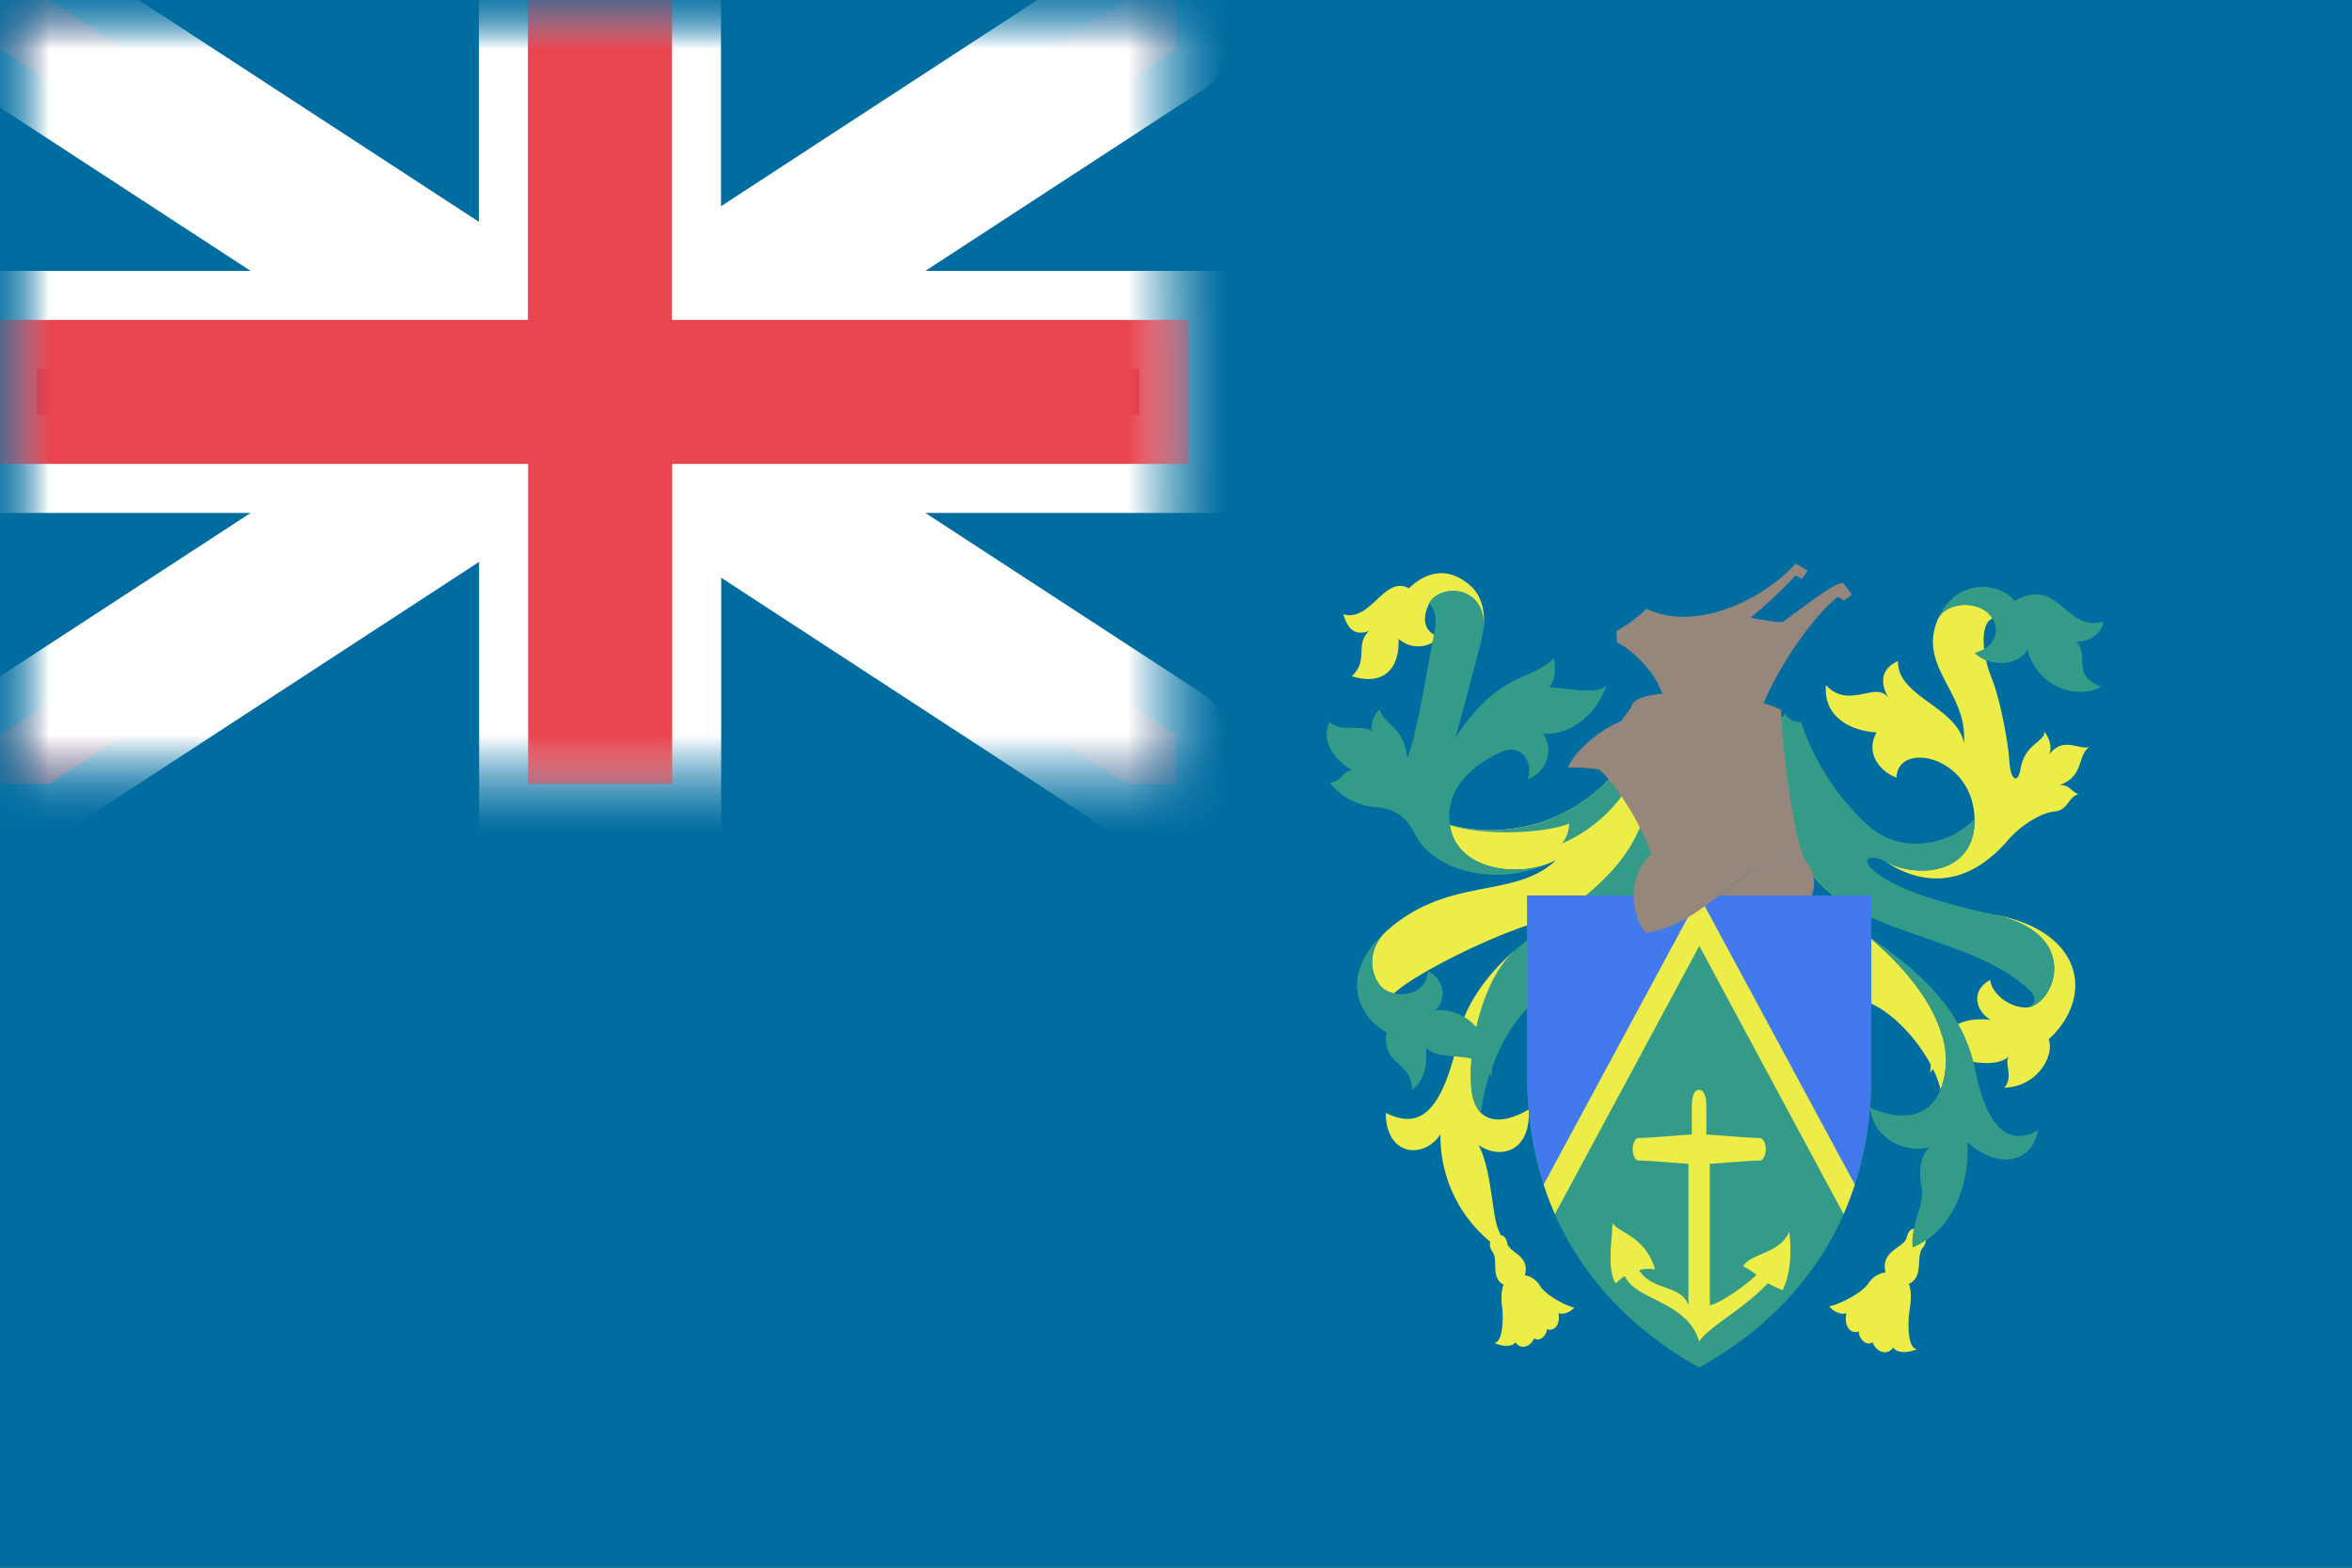 <svg width="24" height="16" viewBox="0 0 24 16" xmlns="http://www.w3.org/2000/svg" xmlns:xlink="http://www.w3.org/1999/xlink"><rect x="0" y="0" width="24" height="16" fill="#333333" stroke="none"/><title>flag-pn</title><defs><path id="d" d="M0 0h24v16H0z"/><path id="f" d="M0 0h12v8H0z"/><path id="a" d="M0 .5L11.5 8h.5v-.5L.5 0H0z"/><mask id="h" x="-.5" y="-.5" width="13" height="9"><path fill="#fff" d="M-.5-.5h13v9h-13z"/><use xlink:href="#a"/></mask><path id="b" d="M0 .5L11.5 8h.5v-.5L.5 0H0z"/><mask id="i" x="-.5" y="-.5" width="13" height="9"><path fill="#fff" d="M-.5-.5h13v9h-13z"/><use xlink:href="#b"/></mask><path d="M6.857 3.265V0h-1.47v3.265H-.124v1.47h5.513V8h1.47V4.735h5.267v-1.47H6.857z" id="c"/><mask id="j" x="-.5" y="-.5" width="13.25" height="9"><path fill="#fff" d="M-.625-.5h13.25v9H-.625z"/><use xlink:href="#c"/></mask></defs><g fill="none" fill-rule="evenodd"><mask id="e" fill="#fff"><use xlink:href="#d"/></mask><use fill="#006DA0" xlink:href="#d"/><g mask="url(#e)"><mask id="g" fill="#fff"><use xlink:href="#f"/></mask><use fill="#006DA0" xlink:href="#f"/><g mask="url(#g)"><g transform="matrix(1 0 0 -1 0 8)"><use fill="#E8525D" xlink:href="#a"/><use stroke="#FFF" mask="url(#h)" stroke-linecap="round" stroke-linejoin="round" xlink:href="#a"/></g><use fill="#E8525D" xlink:href="#b"/><use stroke="#FFF" mask="url(#i)" stroke-linecap="round" stroke-linejoin="round" xlink:href="#b"/></g><g mask="url(#g)"><use fill="#C7152A" xlink:href="#c"/><use stroke="#FFF" mask="url(#j)" xlink:href="#c"/></g><path d="M6.857 3.265V0h-1.47v3.265H-.124v1.47h5.513V8h1.47V4.735h5.267v-1.47H6.857z" fill="#E84550" mask="url(#g)"/></g><g mask="url(#e)"><path d="M19.478 13.104c.158-.074.067-.278.142-.37.042-.05.05-.132-.012-.17-.053-.034-.124-.048-.152.065-.026.112-.27.13-.216.357a.253.253 0 0 0-.174.11c-.061.101-.305.22-.4.236.028.043.11.092.175.071-.033.162.071.216.126.184-.003.072.077.158.14.112.042.108.156.137.211.054.05.072.18.045.243.017-.099-.007-.095-.282-.076-.394.022-.135.015-.218-.007-.272zm.341-2.526c-.08-.29-.302-.643-.78-1.043l-.013.68c.27.093.534.384.677.653a.806.806 0 0 0-.007.082.201.201 0 0 1 .028-.04.968.968 0 0 1 .078.21.779.779 0 0 0 .053-.287.453.453 0 0 1 .246-.006c.088.03.317.047.408-.055-.075.065.048.214-.058.33.358-.014.514-.347.453-.494.463-.42.374-1.107-.571-1.278.952.204.612.96.333.953-.177-.004-.347-.153-.357-.282-.204.108-.15.323.006.408-.237-.028-.398.045-.496.17zm-4.259 2.437c.057-.202-.16-.227-.18-.327-.012-.058-.039-.08-.068-.082a.504.504 0 0 0-.02-.05c-.068-.143-.068-.606-.204-.87.218.155.538.067.51-.362-.278.164-.556.157-.584-.231-.036-.456.142-1.118.455-1.403-.262.221-.511.545-.572.838-.173.824-.402 1.007-.756.83 0 .443.388.477.558.218a1.394 1.394 0 0 0 .508 1.098c-.01.033 0 .073.023.103.063.084-.026.263.114.335-.022.048-.03.121-.015.243.012.102.006.347-.082.35.054.027.17.057.217-.006.046.077.15.055.191-.041.054.044.13-.03.13-.095.047.03.142-.014.118-.16.058.02.132-.02.16-.058-.086-.017-.3-.132-.35-.224a.227.227 0 0 0-.153-.106zm-.422-6.602c.019-.164-.016-.332-.136-.437-.23-.203-.456-.136-.625.028-.252-.136-.385.346-.67.265.047.156.122.224.264.17-.15.136 0 .3-.177.462.32.103.49-.074.477-.381.122.109.312.102.414-.02-.17-.055-.17-.203-.102-.34.102-.205.582-.196.555.253zm1.636 1.951c-.203.565-.761.966-1.013 1.028-.43.104-1.303.528-1.537.747a.272.272 0 0 1-.097-.04c-.115-.081-.21-.346-.006-.571.64-.6 1.327-.34 1.756-.749-.361.19-1.02.109-1.082-.36a1.66 1.66 0 0 0 1.646-.49c.075.082.292.34.333.435zm2.463.429c.394.258.841.258 1.252-.218.13-.15.333-.279.476-.293.143-.014.136-.15.245-.176-.068-.02-.095-.103-.198-.092.256-.088.18-.293.306-.391-.102.038-.261-.115-.408.078.038-.088-.014-.193-.05-.234.013.102-.201.122-.242.38-.023.146-.102.137-.115-.087-.01-.165-.089-.62-.184-.85-.094-.232-.117-.55.013-.597a.252.252 0 0 0-.08-.083c-.158-.104-.436-.062-.49.122-.177.463.32.728.278 1.232-.074-.374-.68-.47-.673-.837-.197.088-.17.252-.095.38-.123-.19-.402.124-.64-.135-.027.34.273.47.517.483-.122.217.041.402.204.462.007-.381.788-.225.796.429.007.556-.592.604-.912.427zm-1.02-.81c-.012.698.278 1.051.68 1.28-.15-.089-.085-.395-.286-.494.048-.003.123.065.241.038-.058-.13-.153-.327-.373-.354.058-.006.184.014.265-.017-.116-.177-.422-.092-.527-.452zm-.072-.663c-.025-.008-.045-.033-.066-.064-.107.022-.149-.045-.157-.091.007.078-.06.075-.092.077.191.16.219.343.176.449-.054.136-.244.13-.354.04-.014.29.361.385.497.021 0 .062.078.055.099.136.096-.156.023-.381-.103-.568z" fill="#EDED4A"/><path d="M15.064 10.485c.072-.32.21-.63.405-.795.466-.396 1.062-.688 1.286-1.299.129.082.197.164.238.28-.225.646-.83 1.21-1.219 1.462-.275.179-.45.49-.55.767a.61.61 0 0 1-.008.097.338.338 0 0 0-.013-.04 1.89 1.89 0 0 0-.091.4c-.054-.051-.09-.137-.1-.264a1.842 1.842 0 0 1 .003-.288c-.158-.04-.362-.002-.465-.114.02.156-.014.354-.144.429.007-.286-.312-.245-.258-.585-.204-.096-.547-.52-.027-1.007-.205.225-.109.49.007.572.116.08.416.08.443-.185.136.054.218.266.074.395a.495.495 0 0 1 .42.175zm-.27-2.065c.063.469.721.55 1.082.36-.61.31-1.258.088-1.429-.253-.105-.21-.234-.275-.408-.289a.655.655 0 0 1-.47-.252c.11 0 .133-.12.232-.126-.17-.088-.334-.293-.232-.496.095.122.354.02.43.102-.014-.075.02-.183.081-.224.04.156.252.176.279.496.088-.203.19-.816.238-1.081.04-.224.1-.371-.013-.497.102-.205.58-.196.555.253a.906.906 0 0 1-.017.094c-.076.313-.205.79-.273 1.028.442-.688.776-.579 1.006-.816.02.075.022.22-.046.295.22.014.486.077.584-.016-.109.3-.367.51-.646.49a.308.308 0 0 1-.157.462c.062-.198-.088-.368-.279-.272-.122.06-.578.271-.517.741v.001a1.66 1.66 0 0 0 1.646-.49c.055.06.103.114.126.172a1.517 1.517 0 0 1-.629.508.33.33 0 0 0 .075-.204c-.32.122-.958.109-1.218.014zm4.246 1.115c.57.394.993.776 1.116 1.388.123.612.354.775.64.612-.068.353-.423.394-.721.122.027.409-.136.899-.558 1.075-.027-.244.135-.438.088-.64-.02-.088-.027-.292.089-.387-.225.074-.579-.068-.612-.402.258.123.591.143.72-.184.129-.326.075-.884-.762-1.584zm.721-3.184c.177-.463.64-.415.797-.218.455-.259.517.326.904.211-.006.109-.135.211-.279.204.15.136-.06.34.259.462-.272.136-.653-.006-.755-.381-.089.177-.408.177-.538.034.28-.074.259-.333.103-.435-.158-.103-.437-.061-.49.123zm-1.38 1.018c.127.41.39.79.673 1.05.326.3.82.224 1.095-.061.007.57-.583.613-.911.435-.145-.079-.262-.038-.123.088.211.19.673.332 1.218.45.952.203.612.96.333.952.08-.002.146-.085.03-.19-.826-.743-2.506-.45-2.48-2.11-.176.435-.904.265-.564-.252.109.088.3.095.354-.041.043-.106.015-.29-.175-.448.03-.003.099 0 .091-.079.008.046.05.114.157.09.03.05.063.081.107.064.008-.003.034-.016.023-.065.009.092.116.124.172.117z" fill="#349B88"/><path d="M17.543 9.14h1.552v1.837c0 1.565-.87 2.49-1.756 2.98-.885-.49-1.756-1.416-1.756-2.98V9.14h1.089c.002.095.01.238.123.381.257-.025.547-.218.748-.381z" fill="#349B88"/><path d="M19.095 9.14v1.837c0 .472-.08.887-.215 1.247l-1.54-2.826-1.541 2.826a3.54 3.54 0 0 1-.214-1.247V9.14h3.51z" fill="#4279EC"/><path d="M18.927 12.09a3.497 3.497 0 0 1-.115.301L17.34 9.654l-1.473 2.737a3.247 3.247 0 0 1-.115-.302l1.588-2.943 1.587 2.943z" fill="#EDED4A"/><path d="M17.447 11.878v1.446c.136-.04.375-.212.477-.314a1.088 1.088 0 0 0-.137-.087c.082-.136.381-.128.47-.353.027.204.014.435-.068.599a3.392 3.392 0 0 1-.15-.072c-.248.265-.602.442-.7.595-.123-.415-.643-.415-.759-.667a.357.357 0 0 0-.092.075c-.096-.143-.034-.476-.034-.62.054.103.333.13.435.477a.381.381 0 0 0-.164.006c.136.218.43.143.504.361v-1.446c-.158-.01-.403-.033-.506-.033-.035 0-.063-.052-.063-.116 0-.063.028-.115.063-.115.111 0 .386-.026.54-.035v-.289c0-.068.014-.167.075-.167.06 0 .074.1.074.167v.289c.155.009.432.035.543.035.035 0 .063.052.063.115 0 .064-.029.116-.063.116-.104 0-.35.023-.508.033z" fill="#EDED4A"/><path d="M17.995 7.178c.078.021.14.045.18.07 0 .293.116 1.27.245 1.536a.343.343 0 0 1 .068.355h-.943c.23-.18.425-.354.604-.339.084.008.142.033.179.07-.037-.038-.095-.063-.18-.07-.346-.03-.749.64-1.354.72-.177-.21-.168-.613.057-.803-.116-.335-.36-.703-.53-.862a1.661 1.661 0 0 0-.323-.022c.088-.19.34-.39.545-.473.032-.048.068-.095.101-.136.007-.084.14-.129.325-.145a.161.161 0 0 1-.016-.019c-.068-.214-.327-.449-.453-.503l-.006-.115a1.51 1.51 0 0 0 .306-.229c.51.245 1.204-.102 1.524-.462l.123.075-.062.081-.064-.034c-.079.095-.371.37-.46.428.12.03.282.05.327.048.286-.204.51-.388.619-.401l.091.122-.082.058-.064-.037c-.284.233-.603.724-.757 1.087z" fill="#96877D"/></g></g></svg>